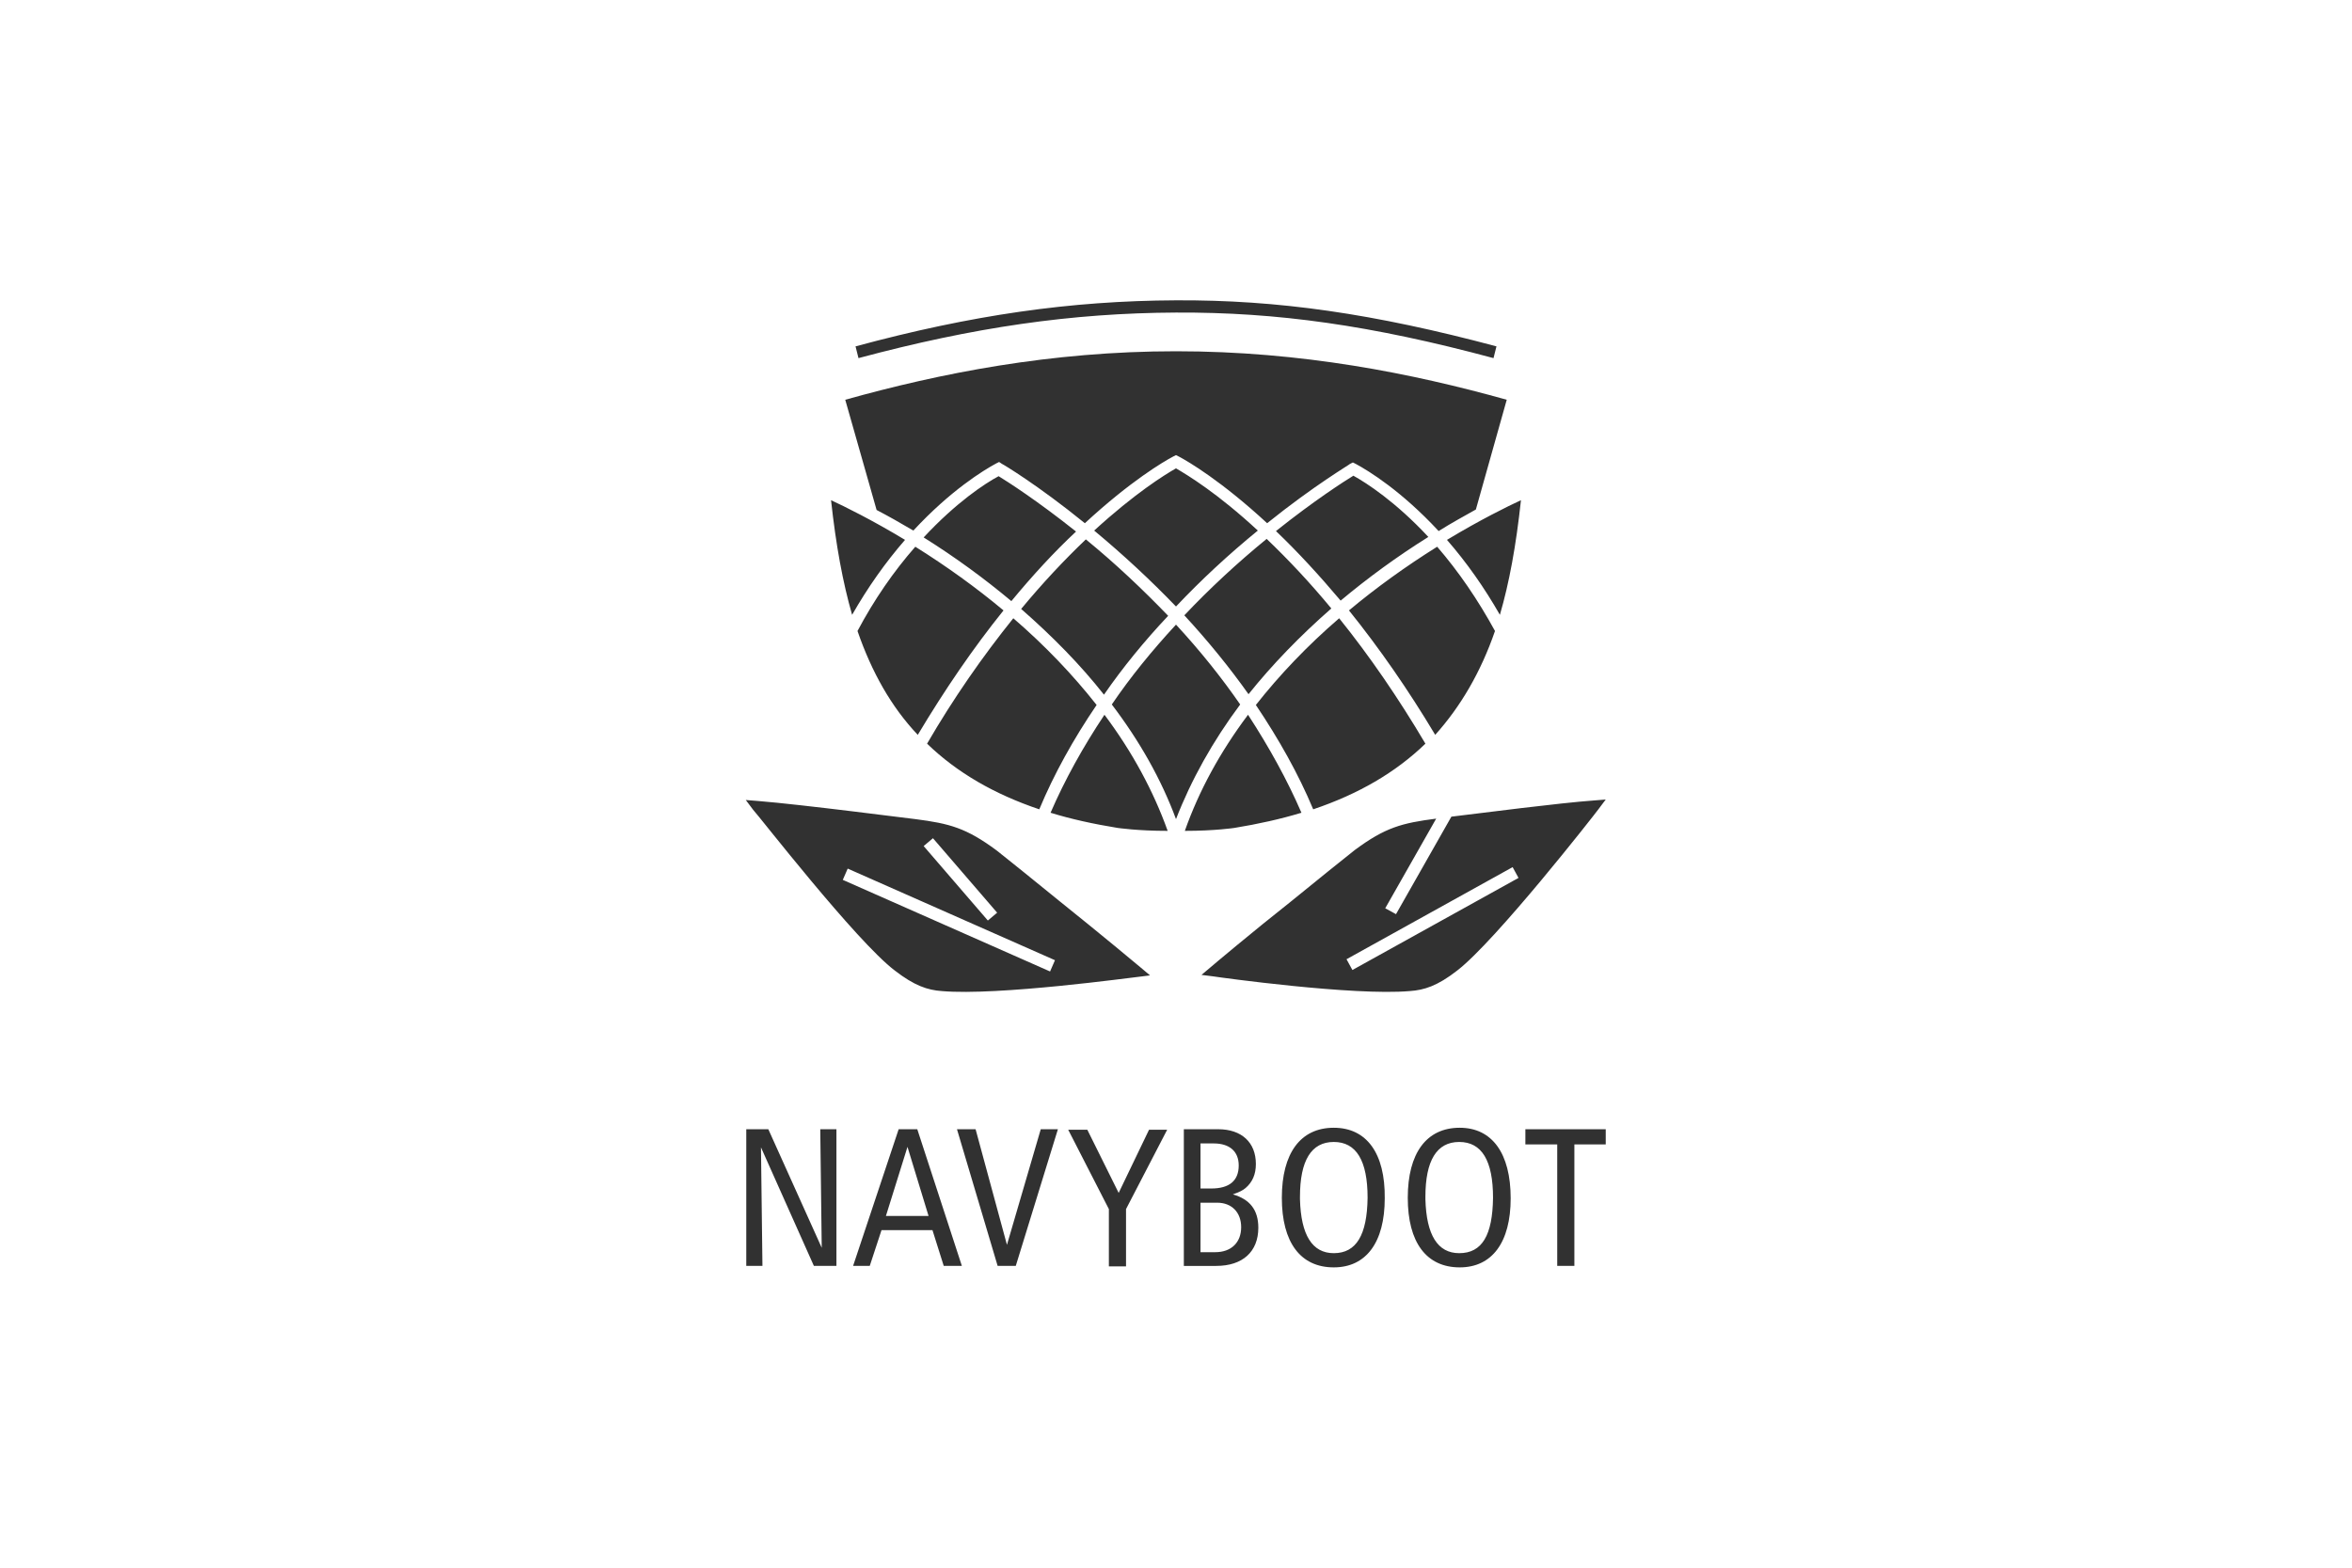<?xml version="1.0" encoding="utf-8"?>
<!-- Generator: Adobe Illustrator 17.1.0, SVG Export Plug-In . SVG Version: 6.00 Build 0)  -->
<!DOCTYPE svg PUBLIC "-//W3C//DTD SVG 1.1//EN" "http://www.w3.org/Graphics/SVG/1.1/DTD/svg11.dtd">
<svg version="1.1" id="Layer_1" xmlns="http://www.w3.org/2000/svg" xmlns:xlink="http://www.w3.org/1999/xlink" x="0px" y="0px"
	 viewBox="0 0 480 320" enable-background="new 0 0 480 320" xml:space="preserve">
<g>
	<path fill="#313131" d="M240,63.8c20.6-0.1,39.9,2.6,64.8,9.3l0.6-2.4c-25.1-6.7-44.6-9.5-65.4-9.4c-21.6,0.1-41.7,3-65.4,9.4
		l0.6,2.4C198.7,66.8,218.7,63.9,240,63.8z M251.9,169c4.9-0.8,9.4-1.8,13.7-3.1c-2.9-6.7-6.6-13.4-10.9-20
		c-5.7,7.6-10,15.5-12.9,23.7C247.9,169.6,251.9,169,251.9,169z M290.9,151.8c-5.5-9.3-11.4-17.9-17.6-25.6
		c-6.5,5.6-12.2,11.6-17,17.7c4.7,7,8.7,14.1,11.7,21.3C277.2,162.1,284.8,157.7,290.9,151.8z M240,127.5
		c-4.9,5.3-9.3,10.7-13.1,16.3c5.7,7.5,10.1,15.3,13.1,23.4c3.1-8,7.5-15.9,13.1-23.4C249.3,138.3,244.9,132.8,240,127.5z
		 M223.8,143.9c-4.8-6.1-10.5-12.1-17-17.7c-6.2,7.7-12.2,16.3-17.6,25.6c6.1,5.9,13.7,10.3,22.9,13.4
		C215.1,158,219.1,150.8,223.8,143.9z M305.1,128.8c-3.5-6.4-7.4-12.1-11.8-17.2c-6.4,4-12.5,8.4-18,13c6.2,7.7,12.1,16.2,17.6,25.4
		C298.1,144.2,302.2,137.2,305.1,128.8z M214.4,165.9c4.2,1.3,8.8,2.3,13.7,3.1c0.1,0,4,0.6,10.2,0.6c-2.9-8.1-7.2-16.1-12.9-23.7
		C221,152.5,217.3,159.2,214.4,165.9z M310.4,102.1c-2.8,1.3-8.3,4-15.1,8.1c4,4.6,7.6,9.7,10.8,15.3
		C308,119,309.4,111.4,310.4,102.1z M175,128.8c2.9,8.4,6.9,15.5,12.3,21.2c5.5-9.2,11.3-17.7,17.5-25.4c-5.5-4.6-11.6-9-18-13
		C182.4,116.6,178.4,122.4,175,128.8z M184.7,110.2c-6.8-4.1-12.3-6.8-15.1-8.1c1,9.2,2.4,16.8,4.3,23.4
		C177.1,119.9,180.7,114.8,184.7,110.2z M186.4,108.3c7.6-8.2,14.3-12.3,16.9-13.7l0.6-0.3l0.6,0.4c0.1,0,7.3,4.3,16.9,12.1
		c9.3-8.6,16.1-12.6,18-13.6l0.6-0.3l0.6,0.3c1.9,1,8.7,5,18,13.6c9.7-7.8,16.9-12,16.9-12.1l0.6-0.3l0.6,0.3
		c2.6,1.4,9.3,5.5,16.9,13.7c2.7-1.7,5.3-3.1,7.6-4.4l6.3-22.4c-19.3-5.4-41.9-9.9-67.5-9.9c-25.6,0-48.2,4.5-67.5,9.9l6.4,22.5
		C181.2,105.3,183.7,106.7,186.4,108.3z M219.6,108.5c-7.9-6.3-14-10.2-15.8-11.3c-2.8,1.5-8.6,5.3-15.3,12.5
		c6.4,4,12.4,8.4,17.9,13C210.7,117.5,215.1,112.7,219.6,108.5z M271.7,124.2c-4.3-5.2-8.7-9.9-13.2-14.2
		c-6,4.9-11.7,10.2-16.8,15.6c4.8,5.2,9.2,10.6,13.1,16.1C259.6,135.7,265.3,129.8,271.7,124.2z M273.6,122.6
		c5.5-4.6,11.5-9,17.9-13c-6.7-7.2-12.6-11-15.3-12.5c-1.8,1.1-7.9,5-15.8,11.3C264.9,112.7,269.3,117.5,273.6,122.6z M256.7,108.3
		c-8.2-7.6-14.3-11.3-16.7-12.7c-2.3,1.3-8.4,5.1-16.7,12.7c5.9,4.9,11.5,10.1,16.7,15.5C245.1,118.4,250.7,113.2,256.7,108.3z
		 M238.4,125.7c-5.2-5.4-10.8-10.7-16.8-15.6c-4.5,4.3-8.9,9-13.2,14.2c6.4,5.6,12.1,11.4,16.9,17.5
		C229.1,136.3,233.5,130.9,238.4,125.7z M297.4,198.1c7.9-6.1,28-31.8,28.8-32.9l1.5-2l-2.5,0.2c-6.9,0.5-22.4,2.5-29,3.3
		l-11.3,19.9l-2.2-1.2l10.4-18.3c0,0,0,0,0,0c-7,0.9-10.4,1.8-16.6,6.4l-5.5,4.4l-7.4,6c-8.1,6.4-16.4,13.4-16.5,13.5l-1.9,1.6
		l2.4,0.3c1.2,0.2,28.6,4,40.1,3C290.6,202.1,293.3,201.3,297.4,198.1z M276,198l-1.2-2.2l33.9-18.8l1.2,2.2L276,198z M182.6,198.1
		c4,3.1,6.7,4,9.6,4.2c11.5,1,38.9-2.8,40.1-2.9l2.4-0.3l-1.9-1.6c-0.1-0.1-8.5-7.1-16.5-13.5l-7.4-6l-5.5-4.4
		c-6.2-4.6-9.6-5.5-16.6-6.4c-0.2,0-23.3-3-32.1-3.7l-2.5-0.2l1.5,2C154.7,166.3,174.7,192.1,182.6,198.1z M190.4,171.1l13.1,15.2
		l-1.9,1.6l-13.1-15.2L190.4,171.1z M173,177.3l42.3,18.7l-1,2.3L172,179.6L173,177.3z M167.7,254.7l-10.9-24.2h-4.5v27.9h3.3
		l-0.3-24.2l10.8,24.2h4.6v-27.9h-3.3L167.7,254.7z M183.4,230.5l-9.3,27.9h3.4l2.4-7.3h10.4l2.3,7.3h3.7l-9.1-27.9H183.4z
		 M180.8,248.2l4.4-14.1l4.3,14.1H180.8z M205.5,254.1l-6.4-23.6h-3.8l8.3,27.9h3.7l8.6-27.9h-3.5L205.5,254.1z M228.3,243.5
		l-6.4-12.9H218l8.3,16.2v11.7h3.5v-11.7l8.4-16.2h-3.7L228.3,243.5z M251.6,243.8c1.4-0.5,2-0.8,2.6-1.3c1.4-1.2,2.1-2.8,2.1-4.9
		c0-4.4-2.9-7.1-7.7-7.1h-7v27.9h6.6c5.4,0,8.6-2.9,8.6-7.8C256.8,247,255.1,244.8,251.6,243.8z M245,233.4h2.7
		c3.2,0,5.1,1.6,5.1,4.5c0,3.1-1.9,4.7-5.6,4.7H245L245,233.4L245,233.4z M248,255.6h-3v-10.1h3.4c3,0,4.9,2,4.9,5
		C253.3,253.6,251.3,255.6,248,255.6z M272.2,230.2c-6.8,0-10.6,5.2-10.6,14.3c0,9.1,3.8,14.2,10.6,14.2c6.6,0,10.4-5.1,10.4-14.1
		C282.7,235.4,278.9,230.2,272.2,230.2z M272.2,255.8c-4.4,0-6.7-3.7-6.9-11v-0.5c0-7.4,2.3-11.2,6.9-11.2c4.6,0,6.9,3.8,6.9,11.4
		C279,252.1,276.8,255.8,272.2,255.8z M297.9,230.2c-6.8,0-10.6,5.2-10.6,14.3c0,9.1,3.8,14.2,10.6,14.2c6.6,0,10.4-5.1,10.4-14.1
		C308.3,235.4,304.5,230.2,297.9,230.2z M297.8,255.8c-4.4,0-6.7-3.7-6.9-11v-0.5c0-7.4,2.3-11.2,6.9-11.2c4.6,0,6.9,3.8,6.9,11.4
		C304.6,252.1,302.5,255.8,297.8,255.8z M311.3,230.5v3.1h6.5v24.8h3.5v-24.8h6.4v-3.1H311.3z"/>
</g>
</svg>
